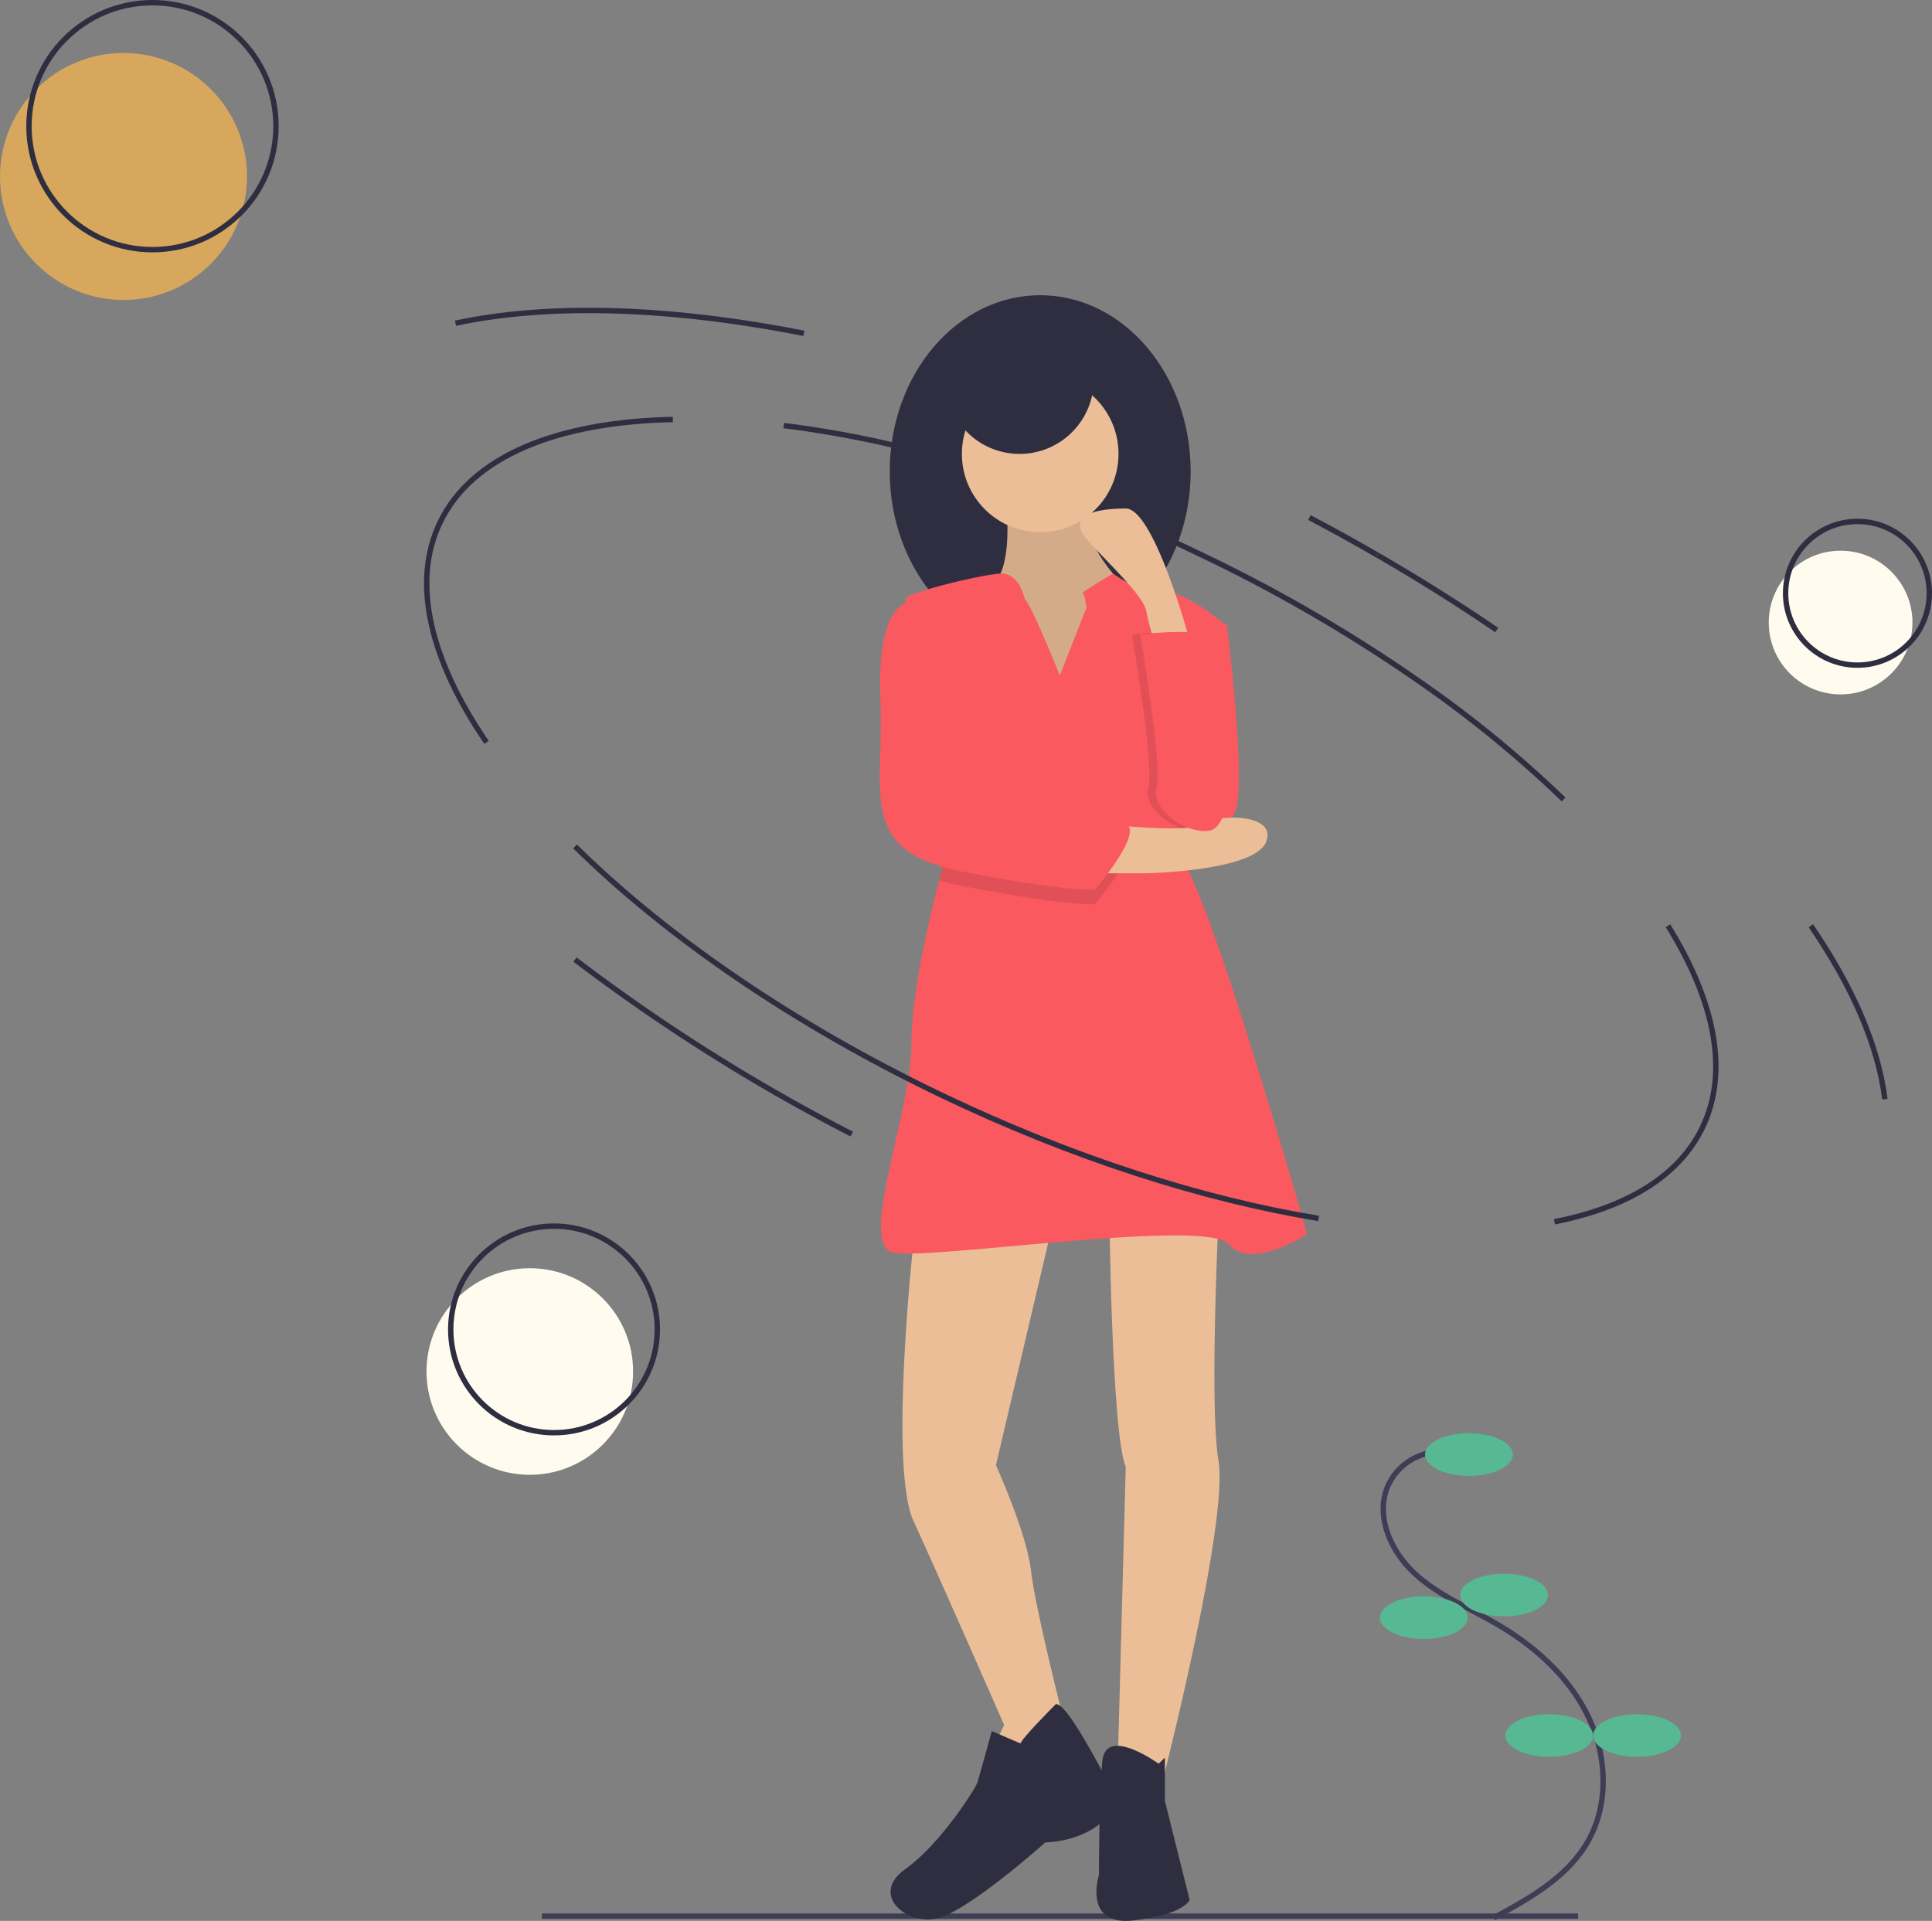 <svg id="Group_4" data-name="Group 4" xmlns="http://www.w3.org/2000/svg" width="358.587" height="356.563" viewBox="0 0 358.587 356.563">
  <rect x="0" y="0" width="358.587" height="356.563" fill="#808080" stroke="none"/>
  <path id="Path_140" data-name="Path 140" d="M749.9,256.8q6.45,3.4,12.61,6.968" transform="translate(-506.872 -160.735)" fill="none" stroke="#2f2e41" stroke-miterlimit="10" stroke-width="1"/>
  <path id="Path_141" data-name="Path 141" d="M562.441,223.849A275.082,275.082,0,0,1,622.3,244.786a286.32,286.32,0,0,1,42.73,25.079" transform="translate(-399.43 -141.852)" fill="none" stroke="#2f2e41" stroke-miterlimit="10" stroke-width="1"/>
  <line id="Line_2" data-name="Line 2" x2="192.315" transform="translate(100.581 355.678)" fill="none" stroke="#3f3d56" stroke-miterlimit="10" stroke-width="1"/>
  <path id="Path_142" data-name="Path 142" d="M521.327,216.817c5.636.693,11.5,1.694,17.55,3" transform="translate(-375.866 -137.822)" fill="none" stroke="#2f2e41" stroke-miterlimit="10" stroke-width="1"/>
  <path id="Path_143" data-name="Path 143" d="M377.2,274.1c-10.413-15.238-13.99-29.636-8.64-40.805,5.917-12.354,21.757-18.673,43.227-19.138" transform="translate(-286.898 -136.295)" fill="none" stroke="#2f2e41" stroke-miterlimit="10" stroke-width="1"/>
  <path id="Path_144" data-name="Path 144" d="M877.521,434.318c8.679,13.972,11.372,27.07,6.422,37.405-4.356,9.095-14.09,14.919-27.49,17.545" transform="translate(-567.94 -262.481)" fill="none" stroke="#2f2e41" stroke-miterlimit="10" stroke-width="1"/>
  <path id="Path_145" data-name="Path 145" d="M802.78,331.65a212.629,212.629,0,0,1,24.6,20.385" transform="translate(-537.178 -203.637)" fill="none" stroke="#2f2e41" stroke-miterlimit="10" stroke-width="1"/>
  <path id="Path_146" data-name="Path 146" d="M378.605,169.13c17.284-3.713,39.651-3.053,64.666,1.878" transform="translate(-294.066 -109.131)" fill="none" stroke="#2f2e41" stroke-miterlimit="10" stroke-width="1"/>
  <path id="Path_147" data-name="Path 147" d="M967.943,434.314c7.738,11.3,12.5,22.241,13.741,32.2" transform="translate(-631.84 -262.478)" fill="none" stroke="#2f2e41" stroke-miterlimit="10" stroke-width="1"/>
  <path id="Path_148" data-name="Path 148" d="M779.444,273.12q11.642,6.731,22.154,13.924" transform="translate(-523.803 -170.091)" fill="none" stroke="#2f2e41" stroke-miterlimit="10" stroke-width="1"/>
  <path id="Path_149" data-name="Path 149" d="M792.039,663.141a10.7,10.7,0,0,0-9.224,6.45c-2.307,5.576.663,12.125,5.122,16.191s10.185,6.39,15.389,9.445c6.989,4.1,13.27,9.8,16.767,17.11s3.869,16.368-.242,23.352c-3.815,6.483-10.753,10.363-17.37,13.942" transform="translate(-525.276 -393.628)" fill="none" stroke="#3f3d56" stroke-miterlimit="10" stroke-width="1"/>
  <ellipse id="Ellipse_66" data-name="Ellipse 66" cx="8.149" cy="3.958" rx="8.149" ry="3.958" transform="translate(264.491 266.04)" fill="#57b894"/>
  <ellipse id="Ellipse_67" data-name="Ellipse 67" cx="8.149" cy="3.958" rx="8.149" ry="3.958" transform="translate(271.01 292.117)" fill="#57b894"/>
  <ellipse id="Ellipse_68" data-name="Ellipse 68" cx="8.149" cy="3.958" rx="8.149" ry="3.958" transform="translate(256.109 296.308)" fill="#57b894"/>
  <ellipse id="Ellipse_69" data-name="Ellipse 69" cx="8.149" cy="3.958" rx="8.149" ry="3.958" transform="translate(279.392 318.193)" fill="#57b894"/>
  <ellipse id="Ellipse_70" data-name="Ellipse 70" cx="8.149" cy="3.958" rx="8.149" ry="3.958" transform="translate(295.689 318.193)" fill="#57b894"/>
  <path id="Path_150" data-name="Path 150" d="M693.268,303.075h4.591s4.208,32.517,1.148,35.578-11.477,4.973-12.624,0,0-23.336,0-23.336Z" transform="translate(-470.173 -187.26)" fill="#fa595f"/>
  <ellipse id="Ellipse_71" data-name="Ellipse 71" cx="27.927" cy="32.709" rx="27.927" ry="32.709" transform="translate(165.137 54.797)" fill="#2f2e41"/>
  <path id="Path_151" data-name="Path 151" d="M612.324,245.958s1.53,12.624-3.06,15.3,5.356,17.98,5.356,17.98l11.859,3.06,8.034-11.094-1.53-11.477s-9.181-9.181-4.973-17.6Z" transform="translate(-425.572 -152.331)" fill="#ebbe97"/>
  <path id="Path_152" data-name="Path 152" d="M612.324,245.958s1.53,12.624-3.06,15.3,5.356,17.98,5.356,17.98l11.859,3.06,8.034-11.094-1.53-11.477s-9.181-9.181-4.973-17.6Z" transform="translate(-425.572 -152.331)" opacity="0.1"/>
  <path id="Path_153" data-name="Path 153" d="M574.989,566.486s-4.591,41.7,0,51.645S591.822,656,591.822,656L588,664.038l10.329-2.3,4.208-8.034s-4.973-19.51-5.738-26.4-6.5-19.51-6.5-19.51L601,562.277Z" transform="translate(-405.452 -335.819)" fill="#ebbe97"/>
  <path id="Path_154" data-name="Path 154" d="M662.869,548.615s.383,42.081,3.06,48.609l-1.53,57,8.416,1.124s12.242-47.82,10.329-59.3.383-52.793.383-52.793Z" transform="translate(-456.989 -324.919)" fill="#ebbe97"/>
  <circle id="Ellipse_72" data-name="Ellipse 72" cx="14.537" cy="14.537" r="14.537" transform="translate(178.527 69.717)" fill="#ebbe97"/>
  <path id="Path_155" data-name="Path 155" d="M642.7,403.757s-10.329,6.886-14.537,1.913-55.853,3.06-62.357,1.53,3.443-26.014,3.443-38.638c0-9.445,3.428-23.814,5.153-30.455.581-2.234.968-3.592.968-3.592s3.925-11.167,3.191-15.807a3.992,3.992,0,0,0-.287-1.021,2.1,2.1,0,0,0-.226-.386c-1.833-2.445-7.085-20.272-9.124-27.927a34.547,34.547,0,0,1-.823-3.443c0-1.148,14.155-4.591,17.693-4.755s4.5,4.755,4.5,4.755c1.148.765,6.5,14.155,6.5,14.155l4.973-12.624s-.383-2.678-.765-2.678,5.658-3.611,5.658-3.611,6.2,4.376,9.644,3.611,11.477,6.121,11.477,6.121-14.155,35.578-8.416,43.229S642.7,403.757,642.7,403.757Z" transform="translate(-400.093 -174.706)" fill="#fa595f"/>
  <path id="Path_156" data-name="Path 156" d="M598.427,772.857s-6.5,6.5-6.5,7.269l-5.356-2.3s-2.3,8.416-2.678,9.564S577,798.871,570.5,803.461s0,10.329,5.738,9.181,20.276-14.155,20.276-14.155,9.946,0,13.39-7.651C609.9,790.837,600.722,772.092,598.427,772.857Z" transform="translate(-402.494 -456.498)" fill="#2f2e41"/>
  <path id="Path_157" data-name="Path 157" d="M668.856,794.265s-9.828-7.141-10.461-.51-.633,21.168-.633,21.168-3.06,9.564,6.5,8.416,10.329-3.826,10.329-3.826L670,801.151v-8.034Z" transform="translate(-453.795 -466.872)" fill="#2f2e41"/>
  <path id="Path_158" data-name="Path 158" d="M585.195,328.313c-1.832-2.445-7.085-20.272-9.124-27.927h1.855s4.66,18.237,7.494,28.313A2.1,2.1,0,0,0,585.195,328.313Z" transform="translate(-407.242 -185.719)" opacity="0.1"/>
  <path id="Path_159" data-name="Path 159" d="M617.8,392.949s-5.356.383-24.866-3.443a39.015,39.015,0,0,1-4.028-1c.581-2.234.968-3.592.968-3.592s3.925-11.167,3.191-15.807a33.537,33.537,0,0,0,1.783,5.478c.765.383,25.249,4.591,28.692,6.121S617.8,392.949,617.8,392.949Z" transform="translate(-414.597 -225.106)" opacity="0.1"/>
  <path id="Path_160" data-name="Path 160" d="M672.727,307.028s10.552-1.3,11.206.409,3.332,18.245,4.479,20.365,1.53,15.263-3.06,15.687-10.712-4.24-9.564-8.055S672.727,307.028,672.727,307.028Z" transform="translate(-462.639 -189.253)" opacity="0.1"/>
  <path id="Path_161" data-name="Path 161" d="M655.557,388.445s16.067,1.913,18.745,0,13.772-1.913,11.477,3.443-22.188,5.738-22.188,5.738H652.114Z" transform="translate(-450.825 -235.522)" fill="#ebbe97"/>
  <path id="Path_162" data-name="Path 162" d="M570.482,294.112H567.8s-5.356,1.148-4.591,17.98-4.591,27.927,14.92,31.752S603,347.288,603,347.288s9.181-10.712,5.738-12.242-27.927-5.738-28.692-6.121S570.482,294.112,570.482,294.112Z" transform="translate(-399.798 -182.123)" fill="#fa595f"/>
  <path id="Path_163" data-name="Path 163" d="M670.685,278.035s-6.7-25.148-12.059-25.148-11.477,1.148-6.886,6.121,10.329,10.329,10.712,13.007a36.048,36.048,0,0,0,1.913,6.5Z" transform="translate(-449.685 -158.495)" fill="#ebbe97"/>
  <path id="Path_164" data-name="Path 164" d="M676.312,307.028s10.552-1.3,11.206.409S690.849,325.682,692,327.8s1.53,15.263-3.06,15.687-10.712-4.24-9.564-8.055S676.312,307.028,676.312,307.028Z" transform="translate(-464.694 -189.253)" fill="#fa595f"/>
  <circle id="Ellipse_73" data-name="Ellipse 73" cx="13.772" cy="13.772" r="13.772" transform="translate(175.466 56.71)" fill="#2f2e41"/>
  <path id="Path_165" data-name="Path 165" d="M568.591,468.875c-21.372-3.522-45.55-11.179-69.939-22.862-27.77-13.3-51.3-29.66-68.069-46.193" transform="translate(-323.857 -242.708)" fill="none" stroke="#2f2e41" stroke-miterlimit="10" stroke-width="1"/>
  <path id="Path_166" data-name="Path 166" d="M481.937,481.41a345.807,345.807,0,0,1-51.356-32.384" transform="translate(-323.856 -270.91)" fill="none" stroke="#2f2e41" stroke-miterlimit="10" stroke-width="1"/>
  <circle id="Ellipse_74" data-name="Ellipse 74" cx="22.922" cy="22.922" r="22.922" transform="translate(0 9.839)" fill="#d6a75d"/>
  <circle id="Ellipse_75" data-name="Ellipse 75" cx="22.922" cy="22.922" r="22.922" transform="translate(5.377 0.5)" fill="none" stroke="#2f2e41" stroke-miterlimit="10" stroke-width="1"/>
  <circle id="Ellipse_76" data-name="Ellipse 76" cx="13.337" cy="13.337" r="13.337" transform="translate(328.285 102.221)" fill="#fffcef"/>
  <circle id="Ellipse_77" data-name="Ellipse 77" cx="13.337" cy="13.337" r="13.337" transform="translate(331.413 96.787)" fill="none" stroke="#2f2e41" stroke-miterlimit="10" stroke-width="1"/>
  <circle id="Ellipse_78" data-name="Ellipse 78" cx="19.172" cy="19.172" r="19.172" transform="translate(79.161 235.408)" fill="#fffcef"/>
  <circle id="Ellipse_79" data-name="Ellipse 79" cx="19.172" cy="19.172" r="19.172" transform="translate(83.658 227.597)" fill="none" stroke="#2f2e41" stroke-miterlimit="10" stroke-width="1"/>
</svg>
